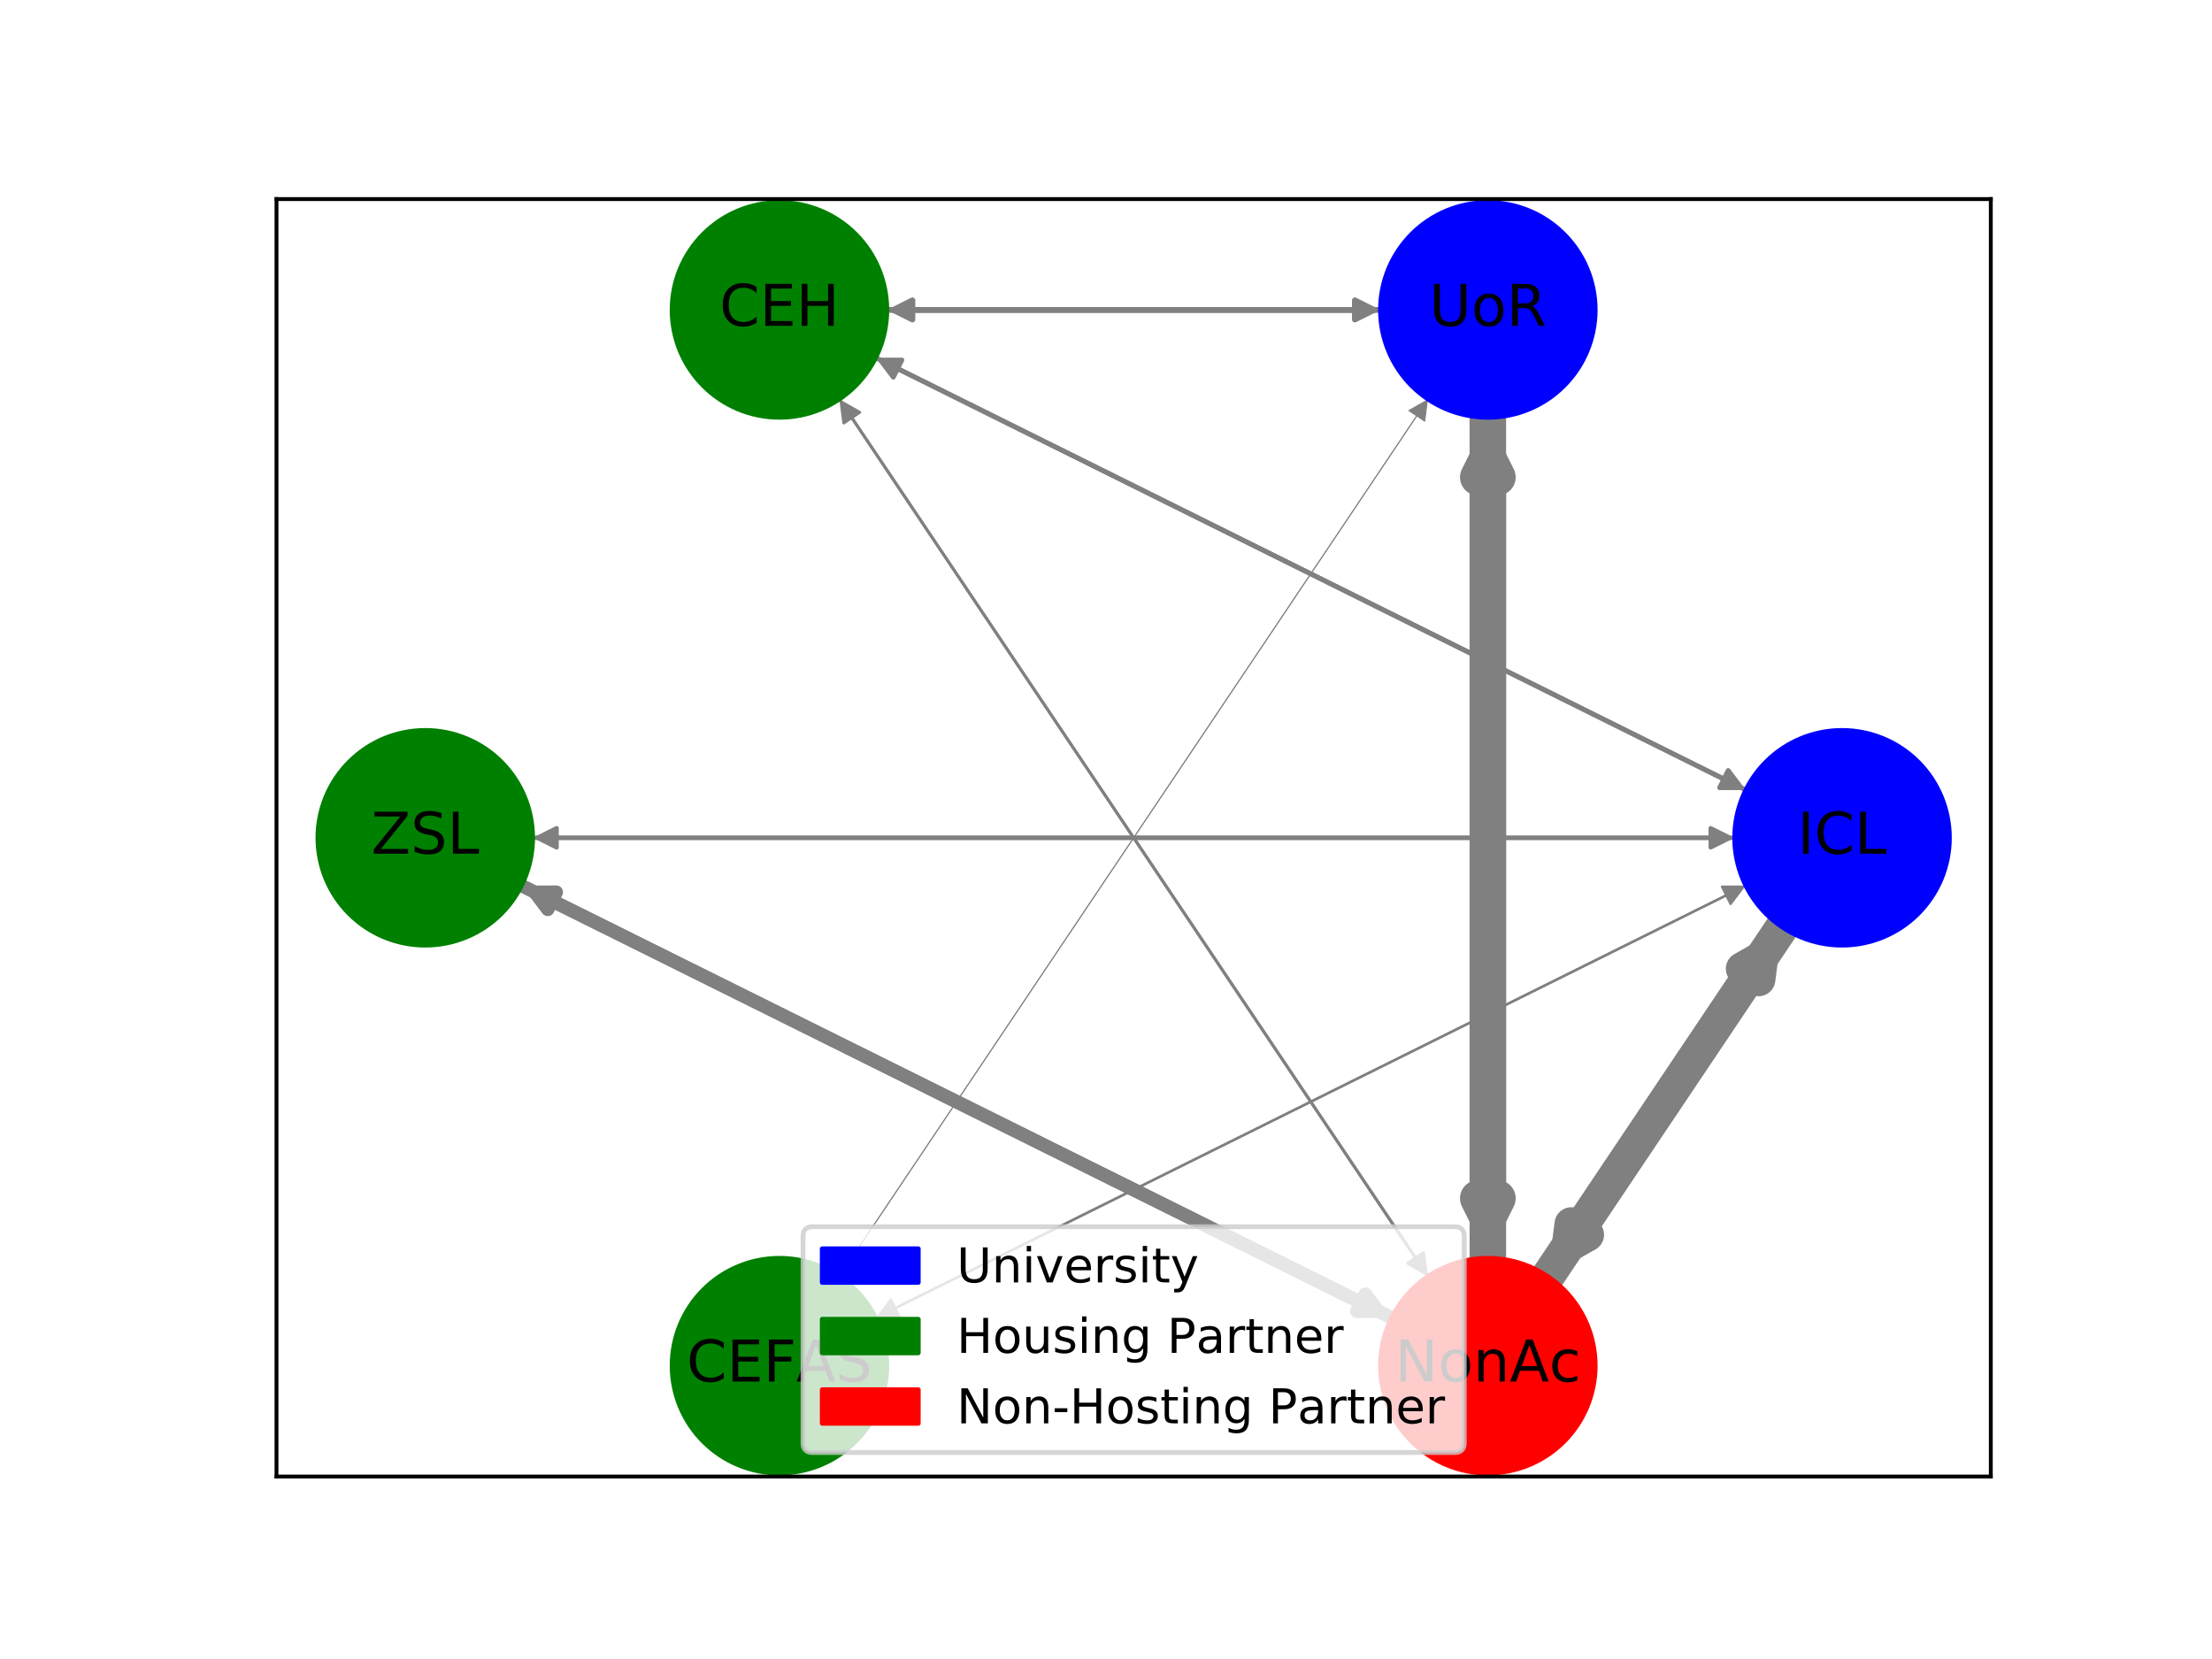 <?xml version="1.0" encoding="utf-8" standalone="no"?>
<!DOCTYPE svg PUBLIC "-//W3C//DTD SVG 1.1//EN"
  "http://www.w3.org/Graphics/SVG/1.1/DTD/svg11.dtd">
<!-- Created with matplotlib (https://matplotlib.org/) -->
<svg height="345.6pt" version="1.1" viewBox="0 0 460.8 345.6" width="460.8pt" xmlns="http://www.w3.org/2000/svg" xmlns:xlink="http://www.w3.org/1999/xlink">
 <defs>
  <style type="text/css">
*{stroke-linecap:butt;stroke-linejoin:round;}
  </style>
 </defs>
 <g id="figure_1">
  <g id="patch_1">
   <path d="M 0 345.6 
L 460.8 345.6 
L 460.8 0 
L 0 0 
z
" style="fill:#ffffff;"/>
  </g>
  <g id="axes_1">
   <g id="patch_2">
    <path d="M 57.6 307.584 
L 414.72 307.584 
L 414.72 41.472 
L 57.6 41.472 
z
" style="fill:#ffffff;"/>
   </g>
   <g id="patch_3">
    <path clip-path="url(#p8c1c48f916)" d="M 383.73 174.528 
Q 283.065 124.52 183.402 75.01 
" style="fill:none;stroke:#808080;stroke-linecap:round;"/>
    <path clip-path="url(#p8c1c48f916)" d="M 186.095 78.581 
L 183.402 75.01 
L 187.874 74.999 
L 186.095 78.581 
z
" style="fill:#808080;stroke:#808080;stroke-linecap:round;"/>
   </g>
   <g id="patch_4">
    <path clip-path="url(#p8c1c48f916)" d="M 383.73 174.528 
Q 247.34 174.528 111.956 174.528 
" style="fill:none;stroke:#808080;stroke-linecap:round;stroke-width:0.9;"/>
    <path clip-path="url(#p8c1c48f916)" d="M 115.956 176.528 
L 111.956 174.528 
L 115.956 172.528 
L 115.956 176.528 
z
" style="fill:#808080;stroke:#808080;stroke-linecap:round;stroke-width:0.9;"/>
   </g>
   <g id="patch_5">
    <path clip-path="url(#p8c1c48f916)" d="M 383.73 174.528 
Q 283.066 224.536 182.901 274.295 
" style="fill:none;stroke:#808080;stroke-linecap:round;stroke-width:0.5;"/>
    <path clip-path="url(#p8c1c48f916)" d="M 187.374 274.306 
L 182.901 274.295 
L 185.594 270.724 
L 187.374 274.306 
z
" style="fill:#808080;stroke:#808080;stroke-linecap:round;stroke-width:0.5;"/>
   </g>
   <g id="patch_6">
    <path clip-path="url(#p8c1c48f916)" d="M 383.73 174.528 
Q 353.067 220.226 326.765 259.425 
" style="fill:none;stroke:#808080;stroke-linecap:round;stroke-width:7;"/>
    <path clip-path="url(#p8c1c48f916)" d="M 330.654 257.218 
L 326.765 259.425 
L 327.333 254.989 
L 330.654 257.218 
z
" style="fill:#808080;stroke:#808080;stroke-linecap:round;stroke-width:7;"/>
   </g>
   <g id="patch_7">
    <path clip-path="url(#p8c1c48f916)" d="M 309.945 64.564 
Q 247.34 64.564 186.076 64.564 
" style="fill:none;stroke:#808080;stroke-linecap:round;stroke-width:1.2;"/>
    <path clip-path="url(#p8c1c48f916)" d="M 190.076 66.564 
L 186.076 64.564 
L 190.076 62.564 
L 190.076 66.564 
z
" style="fill:#808080;stroke:#808080;stroke-linecap:round;stroke-width:1.2;"/>
   </g>
   <g id="patch_8">
    <path clip-path="url(#p8c1c48f916)" d="M 309.945 64.564 
Q 242.389 165.244 174.958 265.738 
" style="fill:none;stroke:#808080;stroke-linecap:round;stroke-width:0.2;"/>
    <path clip-path="url(#p8c1c48f916)" d="M 178.848 263.531 
L 174.958 265.738 
L 175.526 261.302 
L 178.848 263.531 
z
" style="fill:#808080;stroke:#808080;stroke-linecap:round;stroke-width:0.2;"/>
   </g>
   <g id="patch_9">
    <path clip-path="url(#p8c1c48f916)" d="M 309.945 64.564 
Q 309.945 163.348 309.945 253.635 
" style="fill:none;stroke:#808080;stroke-linecap:round;stroke-width:7.6;"/>
    <path clip-path="url(#p8c1c48f916)" d="M 311.945 249.635 
L 309.945 253.635 
L 307.945 249.635 
L 311.945 249.635 
z
" style="fill:#808080;stroke:#808080;stroke-linecap:round;stroke-width:7.6;"/>
   </g>
   <g id="patch_10">
    <path clip-path="url(#p8c1c48f916)" d="M 162.375 64.564 
Q 263.04 114.572 362.703 164.082 
" style="fill:none;stroke:#808080;stroke-linecap:round;"/>
    <path clip-path="url(#p8c1c48f916)" d="M 360.011 160.511 
L 362.703 164.082 
L 358.231 164.094 
L 360.011 160.511 
z
" style="fill:#808080;stroke:#808080;stroke-linecap:round;"/>
   </g>
   <g id="patch_11">
    <path clip-path="url(#p8c1c48f916)" d="M 162.375 64.564 
Q 224.98 64.564 286.244 64.564 
" style="fill:none;stroke:#808080;stroke-linecap:round;stroke-width:1.2;"/>
    <path clip-path="url(#p8c1c48f916)" d="M 282.244 62.564 
L 286.244 64.564 
L 282.244 66.564 
L 282.244 62.564 
z
" style="fill:#808080;stroke:#808080;stroke-linecap:round;stroke-width:1.2;"/>
   </g>
   <g id="patch_12">
    <path clip-path="url(#p8c1c48f916)" d="M 162.375 64.564 
Q 229.931 165.244 297.112 265.367 
" style="fill:none;stroke:#808080;stroke-linecap:round;stroke-width:0.6;"/>
    <path clip-path="url(#p8c1c48f916)" d="M 296.544 260.931 
L 297.112 265.367 
L 293.223 263.16 
L 296.544 260.931 
z
" style="fill:#808080;stroke:#808080;stroke-linecap:round;stroke-width:0.6;"/>
   </g>
   <g id="patch_13">
    <path clip-path="url(#p8c1c48f916)" d="M 88.59 174.528 
Q 224.98 174.528 360.364 174.528 
" style="fill:none;stroke:#808080;stroke-linecap:round;stroke-width:0.9;"/>
    <path clip-path="url(#p8c1c48f916)" d="M 356.364 172.528 
L 360.364 174.528 
L 356.364 176.528 
L 356.364 172.528 
z
" style="fill:#808080;stroke:#808080;stroke-linecap:round;stroke-width:0.9;"/>
   </g>
   <g id="patch_14">
    <path clip-path="url(#p8c1c48f916)" d="M 88.59 174.528 
Q 189.254 224.536 287.116 273.151 
" style="fill:none;stroke:#808080;stroke-linecap:round;stroke-width:2.8;"/>
    <path clip-path="url(#p8c1c48f916)" d="M 284.423 269.58 
L 287.116 273.151 
L 282.644 273.162 
L 284.423 269.58 
z
" style="fill:#808080;stroke:#808080;stroke-linecap:round;stroke-width:2.8;"/>
   </g>
   <g id="patch_15">
    <path clip-path="url(#p8c1c48f916)" d="M 162.375 284.492 
Q 263.04 234.484 363.204 184.725 
" style="fill:none;stroke:#808080;stroke-linecap:round;stroke-width:0.5;"/>
    <path clip-path="url(#p8c1c48f916)" d="M 358.732 184.713 
L 363.204 184.725 
L 360.511 188.296 
L 358.732 184.713 
z
" style="fill:#808080;stroke:#808080;stroke-linecap:round;stroke-width:0.5;"/>
   </g>
   <g id="patch_16">
    <path clip-path="url(#p8c1c48f916)" d="M 162.375 284.492 
Q 229.931 183.812 297.362 83.318 
" style="fill:none;stroke:#808080;stroke-linecap:round;stroke-width:0.2;"/>
    <path clip-path="url(#p8c1c48f916)" d="M 293.472 85.525 
L 297.362 83.318 
L 296.794 87.754 
L 293.472 85.525 
z
" style="fill:#808080;stroke:#808080;stroke-linecap:round;stroke-width:0.2;"/>
   </g>
   <g id="patch_17">
    <path clip-path="url(#p8c1c48f916)" d="M 309.945 284.492 
Q 340.608 238.794 366.911 199.595 
" style="fill:none;stroke:#808080;stroke-linecap:round;stroke-width:7;"/>
    <path clip-path="url(#p8c1c48f916)" d="M 363.021 201.802 
L 366.911 199.595 
L 366.343 204.031 
L 363.021 201.802 
z
" style="fill:#808080;stroke:#808080;stroke-linecap:round;stroke-width:7;"/>
   </g>
   <g id="patch_18">
    <path clip-path="url(#p8c1c48f916)" d="M 309.945 284.492 
Q 309.945 185.708 309.945 95.421 
" style="fill:none;stroke:#808080;stroke-linecap:round;stroke-width:7.6;"/>
    <path clip-path="url(#p8c1c48f916)" d="M 307.945 99.421 
L 309.945 95.421 
L 311.945 99.421 
L 307.945 99.421 
z
" style="fill:#808080;stroke:#808080;stroke-linecap:round;stroke-width:7.6;"/>
   </g>
   <g id="patch_19">
    <path clip-path="url(#p8c1c48f916)" d="M 309.945 284.492 
Q 242.389 183.812 175.208 83.689 
" style="fill:none;stroke:#808080;stroke-linecap:round;stroke-width:0.6;"/>
    <path clip-path="url(#p8c1c48f916)" d="M 175.776 88.125 
L 175.208 83.689 
L 179.097 85.896 
L 175.776 88.125 
z
" style="fill:#808080;stroke:#808080;stroke-linecap:round;stroke-width:0.6;"/>
   </g>
   <g id="patch_20">
    <path clip-path="url(#p8c1c48f916)" d="M 309.945 284.492 
Q 209.28 234.484 111.419 185.869 
" style="fill:none;stroke:#808080;stroke-linecap:round;stroke-width:2.8;"/>
    <path clip-path="url(#p8c1c48f916)" d="M 114.112 189.44 
L 111.419 185.869 
L 115.891 185.858 
L 114.112 189.44 
z
" style="fill:#808080;stroke:#808080;stroke-linecap:round;stroke-width:2.8;"/>
   </g>
   <g id="matplotlib.axis_1">
    <g id="xtick_1"/>
    <g id="xtick_2"/>
    <g id="xtick_3"/>
    <g id="xtick_4"/>
    <g id="xtick_5"/>
   </g>
   <g id="matplotlib.axis_2">
    <g id="ytick_1"/>
    <g id="ytick_2"/>
    <g id="ytick_3"/>
    <g id="ytick_4"/>
    <g id="ytick_5"/>
    <g id="ytick_6"/>
    <g id="ytick_7"/>
    <g id="ytick_8"/>
    <g id="ytick_9"/>
   </g>
   <g id="PathCollection_1">
    <defs>
     <path d="M 0 22.361 
C 5.93 22.361 11.618 20.005 15.811 15.811 
C 20.005 11.618 22.361 5.93 22.361 0 
C 22.361 -5.93 20.005 -11.618 15.811 -15.811 
C 11.618 -20.005 5.93 -22.361 0 -22.361 
C -5.93 -22.361 -11.618 -20.005 -15.811 -15.811 
C -20.005 -11.618 -22.361 -5.93 -22.361 0 
C -22.361 5.93 -20.005 11.618 -15.811 15.811 
C -11.618 20.005 -5.93 22.361 0 22.361 
z
" id="C0_0_9b82cb2ce8"/>
    </defs>
    <g clip-path="url(#p8c1c48f916)">
     <use style="fill:#0000ff;stroke:#0000ff;" x="383.73" xlink:href="#C0_0_9b82cb2ce8" y="174.528"/>
    </g>
    <g clip-path="url(#p8c1c48f916)">
     <use style="fill:#0000ff;stroke:#0000ff;" x="309.945" xlink:href="#C0_0_9b82cb2ce8" y="64.564"/>
    </g>
    <g clip-path="url(#p8c1c48f916)">
     <use style="fill:#008000;stroke:#008000;" x="162.375" xlink:href="#C0_0_9b82cb2ce8" y="64.564"/>
    </g>
    <g clip-path="url(#p8c1c48f916)">
     <use style="fill:#008000;stroke:#008000;" x="88.59" xlink:href="#C0_0_9b82cb2ce8" y="174.528"/>
    </g>
    <g clip-path="url(#p8c1c48f916)">
     <use style="fill:#008000;stroke:#008000;" x="162.375" xlink:href="#C0_0_9b82cb2ce8" y="284.492"/>
    </g>
    <g clip-path="url(#p8c1c48f916)">
     <use style="fill:#ff0000;stroke:#ff0000;" x="309.945" xlink:href="#C0_0_9b82cb2ce8" y="284.492"/>
    </g>
   </g>
   <g id="patch_21">
    <path d="M 57.6 307.584 
L 57.6 41.472 
" style="fill:none;stroke:#000000;stroke-linecap:square;stroke-linejoin:miter;stroke-width:0.8;"/>
   </g>
   <g id="patch_22">
    <path d="M 414.72 307.584 
L 414.72 41.472 
" style="fill:none;stroke:#000000;stroke-linecap:square;stroke-linejoin:miter;stroke-width:0.8;"/>
   </g>
   <g id="patch_23">
    <path d="M 57.6 307.584 
L 414.72 307.584 
" style="fill:none;stroke:#000000;stroke-linecap:square;stroke-linejoin:miter;stroke-width:0.8;"/>
   </g>
   <g id="patch_24">
    <path d="M 57.6 41.472 
L 414.72 41.472 
" style="fill:none;stroke:#000000;stroke-linecap:square;stroke-linejoin:miter;stroke-width:0.8;"/>
   </g>
   <g id="text_1">
    <g clip-path="url(#p8c1c48f916)">
     <!-- ICL -->
     <defs>
      <path d="M 9.812 72.906 
L 19.672 72.906 
L 19.672 0 
L 9.812 0 
z
" id="DejaVuSans-73"/>
      <path d="M 64.406 67.281 
L 64.406 56.891 
Q 59.422 61.531 53.781 63.812 
Q 48.141 66.109 41.797 66.109 
Q 29.297 66.109 22.656 58.469 
Q 16.016 50.828 16.016 36.375 
Q 16.016 21.969 22.656 14.328 
Q 29.297 6.688 41.797 6.688 
Q 48.141 6.688 53.781 8.984 
Q 59.422 11.281 64.406 15.922 
L 64.406 5.609 
Q 59.234 2.094 53.438 0.328 
Q 47.656 -1.422 41.219 -1.422 
Q 24.656 -1.422 15.125 8.703 
Q 5.609 18.844 5.609 36.375 
Q 5.609 53.953 15.125 64.078 
Q 24.656 74.219 41.219 74.219 
Q 47.75 74.219 53.531 72.484 
Q 59.328 70.75 64.406 67.281 
z
" id="DejaVuSans-67"/>
      <path d="M 9.812 72.906 
L 19.672 72.906 
L 19.672 8.297 
L 55.172 8.297 
L 55.172 0 
L 9.812 0 
z
" id="DejaVuSans-76"/>
     </defs>
     <g transform="translate(374.427 177.839)scale(0.12 -0.12)">
      <use xlink:href="#DejaVuSans-73"/>
      <use x="29.492" xlink:href="#DejaVuSans-67"/>
      <use x="99.316" xlink:href="#DejaVuSans-76"/>
     </g>
    </g>
   </g>
   <g id="text_2">
    <g clip-path="url(#p8c1c48f916)">
     <!-- UoR -->
     <defs>
      <path d="M 8.688 72.906 
L 18.609 72.906 
L 18.609 28.609 
Q 18.609 16.891 22.844 11.734 
Q 27.094 6.594 36.625 6.594 
Q 46.094 6.594 50.344 11.734 
Q 54.594 16.891 54.594 28.609 
L 54.594 72.906 
L 64.5 72.906 
L 64.5 27.391 
Q 64.5 13.141 57.438 5.859 
Q 50.391 -1.422 36.625 -1.422 
Q 22.797 -1.422 15.734 5.859 
Q 8.688 13.141 8.688 27.391 
z
" id="DejaVuSans-85"/>
      <path d="M 30.609 48.391 
Q 23.391 48.391 19.188 42.75 
Q 14.984 37.109 14.984 27.297 
Q 14.984 17.484 19.156 11.844 
Q 23.344 6.203 30.609 6.203 
Q 37.797 6.203 41.984 11.859 
Q 46.188 17.531 46.188 27.297 
Q 46.188 37.016 41.984 42.703 
Q 37.797 48.391 30.609 48.391 
z
M 30.609 56 
Q 42.328 56 49.016 48.375 
Q 55.719 40.766 55.719 27.297 
Q 55.719 13.875 49.016 6.219 
Q 42.328 -1.422 30.609 -1.422 
Q 18.844 -1.422 12.172 6.219 
Q 5.516 13.875 5.516 27.297 
Q 5.516 40.766 12.172 48.375 
Q 18.844 56 30.609 56 
z
" id="DejaVuSans-111"/>
      <path d="M 44.391 34.188 
Q 47.562 33.109 50.562 29.594 
Q 53.562 26.078 56.594 19.922 
L 66.609 0 
L 56 0 
L 46.688 18.703 
Q 43.062 26.031 39.672 28.422 
Q 36.281 30.812 30.422 30.812 
L 19.672 30.812 
L 19.672 0 
L 9.812 0 
L 9.812 72.906 
L 32.078 72.906 
Q 44.578 72.906 50.734 67.672 
Q 56.891 62.453 56.891 51.906 
Q 56.891 45.016 53.688 40.469 
Q 50.484 35.938 44.391 34.188 
z
M 19.672 64.797 
L 19.672 38.922 
L 32.078 38.922 
Q 39.203 38.922 42.844 42.219 
Q 46.484 45.516 46.484 51.906 
Q 46.484 58.297 42.844 61.547 
Q 39.203 64.797 32.078 64.797 
z
" id="DejaVuSans-82"/>
     </defs>
     <g transform="translate(297.714 67.876)scale(0.12 -0.12)">
      <use xlink:href="#DejaVuSans-85"/>
      <use x="73.193" xlink:href="#DejaVuSans-111"/>
      <use x="134.375" xlink:href="#DejaVuSans-82"/>
     </g>
    </g>
   </g>
   <g id="text_3">
    <g clip-path="url(#p8c1c48f916)">
     <!-- CEH -->
     <defs>
      <path d="M 9.812 72.906 
L 55.906 72.906 
L 55.906 64.594 
L 19.672 64.594 
L 19.672 43.016 
L 54.391 43.016 
L 54.391 34.719 
L 19.672 34.719 
L 19.672 8.297 
L 56.781 8.297 
L 56.781 0 
L 9.812 0 
z
" id="DejaVuSans-69"/>
      <path d="M 9.812 72.906 
L 19.672 72.906 
L 19.672 43.016 
L 55.516 43.016 
L 55.516 72.906 
L 65.375 72.906 
L 65.375 0 
L 55.516 0 
L 55.516 34.719 
L 19.672 34.719 
L 19.672 0 
L 9.812 0 
z
" id="DejaVuSans-72"/>
     </defs>
     <g transform="translate(149.882 67.876)scale(0.12 -0.12)">
      <use xlink:href="#DejaVuSans-67"/>
      <use x="69.824" xlink:href="#DejaVuSans-69"/>
      <use x="133.008" xlink:href="#DejaVuSans-72"/>
     </g>
    </g>
   </g>
   <g id="text_4">
    <g clip-path="url(#p8c1c48f916)">
     <!-- ZSL -->
     <defs>
      <path d="M 5.609 72.906 
L 62.891 72.906 
L 62.891 65.375 
L 16.797 8.297 
L 64.016 8.297 
L 64.016 0 
L 4.5 0 
L 4.5 7.516 
L 50.594 64.594 
L 5.609 64.594 
z
" id="DejaVuSans-90"/>
      <path d="M 53.516 70.516 
L 53.516 60.891 
Q 47.906 63.578 42.922 64.891 
Q 37.938 66.219 33.297 66.219 
Q 25.25 66.219 20.875 63.094 
Q 16.5 59.969 16.5 54.203 
Q 16.5 49.359 19.406 46.891 
Q 22.312 44.438 30.422 42.922 
L 36.375 41.703 
Q 47.406 39.594 52.656 34.297 
Q 57.906 29 57.906 20.125 
Q 57.906 9.516 50.797 4.047 
Q 43.703 -1.422 29.984 -1.422 
Q 24.812 -1.422 18.969 -0.25 
Q 13.141 0.922 6.891 3.219 
L 6.891 13.375 
Q 12.891 10.016 18.656 8.297 
Q 24.422 6.594 29.984 6.594 
Q 38.422 6.594 43.016 9.906 
Q 47.609 13.234 47.609 19.391 
Q 47.609 24.75 44.312 27.781 
Q 41.016 30.812 33.5 32.328 
L 27.484 33.5 
Q 16.453 35.688 11.516 40.375 
Q 6.594 45.062 6.594 53.422 
Q 6.594 63.094 13.406 68.656 
Q 20.219 74.219 32.172 74.219 
Q 37.312 74.219 42.625 73.281 
Q 47.953 72.359 53.516 70.516 
z
" id="DejaVuSans-83"/>
     </defs>
     <g transform="translate(77.328 177.839)scale(0.12 -0.12)">
      <use xlink:href="#DejaVuSans-90"/>
      <use x="68.506" xlink:href="#DejaVuSans-83"/>
      <use x="131.982" xlink:href="#DejaVuSans-76"/>
     </g>
    </g>
   </g>
   <g id="text_5">
    <g clip-path="url(#p8c1c48f916)">
     <!-- CEFAS -->
     <defs>
      <path d="M 9.812 72.906 
L 51.703 72.906 
L 51.703 64.594 
L 19.672 64.594 
L 19.672 43.109 
L 48.578 43.109 
L 48.578 34.812 
L 19.672 34.812 
L 19.672 0 
L 9.812 0 
z
" id="DejaVuSans-70"/>
      <path d="M 34.188 63.188 
L 20.797 26.906 
L 47.609 26.906 
z
M 28.609 72.906 
L 39.797 72.906 
L 67.578 0 
L 57.328 0 
L 50.688 18.703 
L 17.828 18.703 
L 11.188 0 
L 0.781 0 
z
" id="DejaVuSans-65"/>
     </defs>
     <g transform="translate(143.038 287.803)scale(0.12 -0.12)">
      <use xlink:href="#DejaVuSans-67"/>
      <use x="69.824" xlink:href="#DejaVuSans-69"/>
      <use x="133.008" xlink:href="#DejaVuSans-70"/>
      <use x="190.387" xlink:href="#DejaVuSans-65"/>
      <use x="258.795" xlink:href="#DejaVuSans-83"/>
     </g>
    </g>
   </g>
   <g id="text_6">
    <g clip-path="url(#p8c1c48f916)">
     <!-- NonAc -->
     <defs>
      <path d="M 9.812 72.906 
L 23.094 72.906 
L 55.422 11.922 
L 55.422 72.906 
L 64.984 72.906 
L 64.984 0 
L 51.703 0 
L 19.391 60.984 
L 19.391 0 
L 9.812 0 
z
" id="DejaVuSans-78"/>
      <path d="M 54.891 33.016 
L 54.891 0 
L 45.906 0 
L 45.906 32.719 
Q 45.906 40.484 42.875 44.328 
Q 39.844 48.188 33.797 48.188 
Q 26.516 48.188 22.312 43.547 
Q 18.109 38.922 18.109 30.906 
L 18.109 0 
L 9.078 0 
L 9.078 54.688 
L 18.109 54.688 
L 18.109 46.188 
Q 21.344 51.125 25.703 53.562 
Q 30.078 56 35.797 56 
Q 45.219 56 50.047 50.172 
Q 54.891 44.344 54.891 33.016 
z
" id="DejaVuSans-110"/>
      <path d="M 48.781 52.594 
L 48.781 44.188 
Q 44.969 46.297 41.141 47.344 
Q 37.312 48.391 33.406 48.391 
Q 24.656 48.391 19.812 42.844 
Q 14.984 37.312 14.984 27.297 
Q 14.984 17.281 19.812 11.734 
Q 24.656 6.203 33.406 6.203 
Q 37.312 6.203 41.141 7.25 
Q 44.969 8.297 48.781 10.406 
L 48.781 2.094 
Q 45.016 0.344 40.984 -0.531 
Q 36.969 -1.422 32.422 -1.422 
Q 20.062 -1.422 12.781 6.344 
Q 5.516 14.109 5.516 27.297 
Q 5.516 40.672 12.859 48.328 
Q 20.219 56 33.016 56 
Q 37.156 56 41.109 55.141 
Q 45.062 54.297 48.781 52.594 
z
" id="DejaVuSans-99"/>
     </defs>
     <g transform="translate(290.58 287.803)scale(0.12 -0.12)">
      <use xlink:href="#DejaVuSans-78"/>
      <use x="74.805" xlink:href="#DejaVuSans-111"/>
      <use x="135.986" xlink:href="#DejaVuSans-110"/>
      <use x="199.365" xlink:href="#DejaVuSans-65"/>
      <use x="267.758" xlink:href="#DejaVuSans-99"/>
     </g>
    </g>
   </g>
   <g id="legend_1">
    <g id="patch_25">
     <path d="M 169.29 302.584 
L 303.03 302.584 
Q 305.03 302.584 305.03 300.584 
L 305.03 257.55 
Q 305.03 255.55 303.03 255.55 
L 169.29 255.55 
Q 167.29 255.55 167.29 257.55 
L 167.29 300.584 
Q 167.29 302.584 169.29 302.584 
z
" style="fill:#ffffff;opacity:0.8;stroke:#cccccc;stroke-linejoin:miter;"/>
    </g>
    <g id="patch_26">
     <path d="M 171.29 267.148 
L 191.29 267.148 
L 191.29 260.148 
L 171.29 260.148 
z
" style="fill:#0000ff;stroke:#0000ff;stroke-linejoin:miter;"/>
    </g>
    <g id="text_7">
     <!-- University -->
     <defs>
      <path d="M 9.422 54.688 
L 18.406 54.688 
L 18.406 0 
L 9.422 0 
z
M 9.422 75.984 
L 18.406 75.984 
L 18.406 64.594 
L 9.422 64.594 
z
" id="DejaVuSans-105"/>
      <path d="M 2.984 54.688 
L 12.5 54.688 
L 29.594 8.797 
L 46.688 54.688 
L 56.203 54.688 
L 35.688 0 
L 23.484 0 
z
" id="DejaVuSans-118"/>
      <path d="M 56.203 29.594 
L 56.203 25.203 
L 14.891 25.203 
Q 15.484 15.922 20.484 11.062 
Q 25.484 6.203 34.422 6.203 
Q 39.594 6.203 44.453 7.469 
Q 49.312 8.734 54.109 11.281 
L 54.109 2.781 
Q 49.266 0.734 44.188 -0.344 
Q 39.109 -1.422 33.891 -1.422 
Q 20.797 -1.422 13.156 6.188 
Q 5.516 13.812 5.516 26.812 
Q 5.516 40.234 12.766 48.109 
Q 20.016 56 32.328 56 
Q 43.359 56 49.781 48.891 
Q 56.203 41.797 56.203 29.594 
z
M 47.219 32.234 
Q 47.125 39.594 43.094 43.984 
Q 39.062 48.391 32.422 48.391 
Q 24.906 48.391 20.391 44.141 
Q 15.875 39.891 15.188 32.172 
z
" id="DejaVuSans-101"/>
      <path d="M 41.109 46.297 
Q 39.594 47.172 37.812 47.578 
Q 36.031 48 33.891 48 
Q 26.266 48 22.188 43.047 
Q 18.109 38.094 18.109 28.812 
L 18.109 0 
L 9.078 0 
L 9.078 54.688 
L 18.109 54.688 
L 18.109 46.188 
Q 20.953 51.172 25.484 53.578 
Q 30.031 56 36.531 56 
Q 37.453 56 38.578 55.875 
Q 39.703 55.766 41.062 55.516 
z
" id="DejaVuSans-114"/>
      <path d="M 44.281 53.078 
L 44.281 44.578 
Q 40.484 46.531 36.375 47.5 
Q 32.281 48.484 27.875 48.484 
Q 21.188 48.484 17.844 46.438 
Q 14.5 44.391 14.5 40.281 
Q 14.5 37.156 16.891 35.375 
Q 19.281 33.594 26.516 31.984 
L 29.594 31.297 
Q 39.156 29.25 43.188 25.516 
Q 47.219 21.781 47.219 15.094 
Q 47.219 7.469 41.188 3.016 
Q 35.156 -1.422 24.609 -1.422 
Q 20.219 -1.422 15.453 -0.562 
Q 10.688 0.297 5.422 2 
L 5.422 11.281 
Q 10.406 8.688 15.234 7.391 
Q 20.062 6.109 24.812 6.109 
Q 31.156 6.109 34.562 8.281 
Q 37.984 10.453 37.984 14.406 
Q 37.984 18.062 35.516 20.016 
Q 33.062 21.969 24.703 23.781 
L 21.578 24.516 
Q 13.234 26.266 9.516 29.906 
Q 5.812 33.547 5.812 39.891 
Q 5.812 47.609 11.281 51.797 
Q 16.75 56 26.812 56 
Q 31.781 56 36.172 55.266 
Q 40.578 54.547 44.281 53.078 
z
" id="DejaVuSans-115"/>
      <path d="M 18.312 70.219 
L 18.312 54.688 
L 36.812 54.688 
L 36.812 47.703 
L 18.312 47.703 
L 18.312 18.016 
Q 18.312 11.328 20.141 9.422 
Q 21.969 7.516 27.594 7.516 
L 36.812 7.516 
L 36.812 0 
L 27.594 0 
Q 17.188 0 13.234 3.875 
Q 9.281 7.766 9.281 18.016 
L 9.281 47.703 
L 2.688 47.703 
L 2.688 54.688 
L 9.281 54.688 
L 9.281 70.219 
z
" id="DejaVuSans-116"/>
      <path d="M 32.172 -5.078 
Q 28.375 -14.844 24.75 -17.812 
Q 21.141 -20.797 15.094 -20.797 
L 7.906 -20.797 
L 7.906 -13.281 
L 13.188 -13.281 
Q 16.891 -13.281 18.938 -11.516 
Q 21 -9.766 23.484 -3.219 
L 25.094 0.875 
L 2.984 54.688 
L 12.5 54.688 
L 29.594 11.922 
L 46.688 54.688 
L 56.203 54.688 
z
" id="DejaVuSans-121"/>
     </defs>
     <g transform="translate(199.29 267.148)scale(0.1 -0.1)">
      <use xlink:href="#DejaVuSans-85"/>
      <use x="73.193" xlink:href="#DejaVuSans-110"/>
      <use x="136.572" xlink:href="#DejaVuSans-105"/>
      <use x="164.355" xlink:href="#DejaVuSans-118"/>
      <use x="223.535" xlink:href="#DejaVuSans-101"/>
      <use x="285.059" xlink:href="#DejaVuSans-114"/>
      <use x="326.172" xlink:href="#DejaVuSans-115"/>
      <use x="378.271" xlink:href="#DejaVuSans-105"/>
      <use x="406.055" xlink:href="#DejaVuSans-116"/>
      <use x="445.264" xlink:href="#DejaVuSans-121"/>
     </g>
    </g>
    <g id="patch_27">
     <path d="M 171.29 281.826 
L 191.29 281.826 
L 191.29 274.826 
L 171.29 274.826 
z
" style="fill:#008000;stroke:#008000;stroke-linejoin:miter;"/>
    </g>
    <g id="text_8">
     <!-- Housing Partner -->
     <defs>
      <path d="M 8.5 21.578 
L 8.5 54.688 
L 17.484 54.688 
L 17.484 21.922 
Q 17.484 14.156 20.5 10.266 
Q 23.531 6.391 29.594 6.391 
Q 36.859 6.391 41.078 11.031 
Q 45.312 15.672 45.312 23.688 
L 45.312 54.688 
L 54.297 54.688 
L 54.297 0 
L 45.312 0 
L 45.312 8.406 
Q 42.047 3.422 37.719 1 
Q 33.406 -1.422 27.688 -1.422 
Q 18.266 -1.422 13.375 4.438 
Q 8.5 10.297 8.5 21.578 
z
M 31.109 56 
z
" id="DejaVuSans-117"/>
      <path d="M 45.406 27.984 
Q 45.406 37.75 41.375 43.109 
Q 37.359 48.484 30.078 48.484 
Q 22.859 48.484 18.828 43.109 
Q 14.797 37.75 14.797 27.984 
Q 14.797 18.266 18.828 12.891 
Q 22.859 7.516 30.078 7.516 
Q 37.359 7.516 41.375 12.891 
Q 45.406 18.266 45.406 27.984 
z
M 54.391 6.781 
Q 54.391 -7.172 48.188 -13.984 
Q 42 -20.797 29.203 -20.797 
Q 24.469 -20.797 20.266 -20.094 
Q 16.062 -19.391 12.109 -17.922 
L 12.109 -9.188 
Q 16.062 -11.328 19.922 -12.344 
Q 23.781 -13.375 27.781 -13.375 
Q 36.625 -13.375 41.016 -8.766 
Q 45.406 -4.156 45.406 5.172 
L 45.406 9.625 
Q 42.625 4.781 38.281 2.391 
Q 33.938 0 27.875 0 
Q 17.828 0 11.672 7.656 
Q 5.516 15.328 5.516 27.984 
Q 5.516 40.672 11.672 48.328 
Q 17.828 56 27.875 56 
Q 33.938 56 38.281 53.609 
Q 42.625 51.219 45.406 46.391 
L 45.406 54.688 
L 54.391 54.688 
z
" id="DejaVuSans-103"/>
      <path id="DejaVuSans-32"/>
      <path d="M 19.672 64.797 
L 19.672 37.406 
L 32.078 37.406 
Q 38.969 37.406 42.719 40.969 
Q 46.484 44.531 46.484 51.125 
Q 46.484 57.672 42.719 61.234 
Q 38.969 64.797 32.078 64.797 
z
M 9.812 72.906 
L 32.078 72.906 
Q 44.344 72.906 50.609 67.359 
Q 56.891 61.812 56.891 51.125 
Q 56.891 40.328 50.609 34.812 
Q 44.344 29.297 32.078 29.297 
L 19.672 29.297 
L 19.672 0 
L 9.812 0 
z
" id="DejaVuSans-80"/>
      <path d="M 34.281 27.484 
Q 23.391 27.484 19.188 25 
Q 14.984 22.516 14.984 16.5 
Q 14.984 11.719 18.141 8.906 
Q 21.297 6.109 26.703 6.109 
Q 34.188 6.109 38.703 11.406 
Q 43.219 16.703 43.219 25.484 
L 43.219 27.484 
z
M 52.203 31.203 
L 52.203 0 
L 43.219 0 
L 43.219 8.297 
Q 40.141 3.328 35.547 0.953 
Q 30.953 -1.422 24.312 -1.422 
Q 15.922 -1.422 10.953 3.297 
Q 6 8.016 6 15.922 
Q 6 25.141 12.172 29.828 
Q 18.359 34.516 30.609 34.516 
L 43.219 34.516 
L 43.219 35.406 
Q 43.219 41.609 39.141 45 
Q 35.062 48.391 27.688 48.391 
Q 23 48.391 18.547 47.266 
Q 14.109 46.141 10.016 43.891 
L 10.016 52.203 
Q 14.938 54.109 19.578 55.047 
Q 24.219 56 28.609 56 
Q 40.484 56 46.344 49.844 
Q 52.203 43.703 52.203 31.203 
z
" id="DejaVuSans-97"/>
     </defs>
     <g transform="translate(199.29 281.826)scale(0.1 -0.1)">
      <use xlink:href="#DejaVuSans-72"/>
      <use x="75.195" xlink:href="#DejaVuSans-111"/>
      <use x="136.377" xlink:href="#DejaVuSans-117"/>
      <use x="199.756" xlink:href="#DejaVuSans-115"/>
      <use x="251.855" xlink:href="#DejaVuSans-105"/>
      <use x="279.639" xlink:href="#DejaVuSans-110"/>
      <use x="343.018" xlink:href="#DejaVuSans-103"/>
      <use x="406.494" xlink:href="#DejaVuSans-32"/>
      <use x="438.281" xlink:href="#DejaVuSans-80"/>
      <use x="498.521" xlink:href="#DejaVuSans-97"/>
      <use x="559.801" xlink:href="#DejaVuSans-114"/>
      <use x="600.914" xlink:href="#DejaVuSans-116"/>
      <use x="640.123" xlink:href="#DejaVuSans-110"/>
      <use x="703.502" xlink:href="#DejaVuSans-101"/>
      <use x="765.025" xlink:href="#DejaVuSans-114"/>
     </g>
    </g>
    <g id="patch_28">
     <path d="M 171.29 296.504 
L 191.29 296.504 
L 191.29 289.504 
L 171.29 289.504 
z
" style="fill:#ff0000;stroke:#ff0000;stroke-linejoin:miter;"/>
    </g>
    <g id="text_9">
     <!-- Non-Hosting Partner -->
     <defs>
      <path d="M 4.891 31.391 
L 31.203 31.391 
L 31.203 23.391 
L 4.891 23.391 
z
" id="DejaVuSans-45"/>
     </defs>
     <g transform="translate(199.29 296.504)scale(0.1 -0.1)">
      <use xlink:href="#DejaVuSans-78"/>
      <use x="74.805" xlink:href="#DejaVuSans-111"/>
      <use x="135.986" xlink:href="#DejaVuSans-110"/>
      <use x="199.365" xlink:href="#DejaVuSans-45"/>
      <use x="235.449" xlink:href="#DejaVuSans-72"/>
      <use x="310.645" xlink:href="#DejaVuSans-111"/>
      <use x="371.826" xlink:href="#DejaVuSans-115"/>
      <use x="423.926" xlink:href="#DejaVuSans-116"/>
      <use x="463.135" xlink:href="#DejaVuSans-105"/>
      <use x="490.918" xlink:href="#DejaVuSans-110"/>
      <use x="554.297" xlink:href="#DejaVuSans-103"/>
      <use x="617.773" xlink:href="#DejaVuSans-32"/>
      <use x="649.561" xlink:href="#DejaVuSans-80"/>
      <use x="709.801" xlink:href="#DejaVuSans-97"/>
      <use x="771.08" xlink:href="#DejaVuSans-114"/>
      <use x="812.193" xlink:href="#DejaVuSans-116"/>
      <use x="851.402" xlink:href="#DejaVuSans-110"/>
      <use x="914.781" xlink:href="#DejaVuSans-101"/>
      <use x="976.305" xlink:href="#DejaVuSans-114"/>
     </g>
    </g>
   </g>
  </g>
 </g>
 <defs>
  <clipPath id="p8c1c48f916">
   <rect height="266.112" width="357.12" x="57.6" y="41.472"/>
  </clipPath>
 </defs>
</svg>
